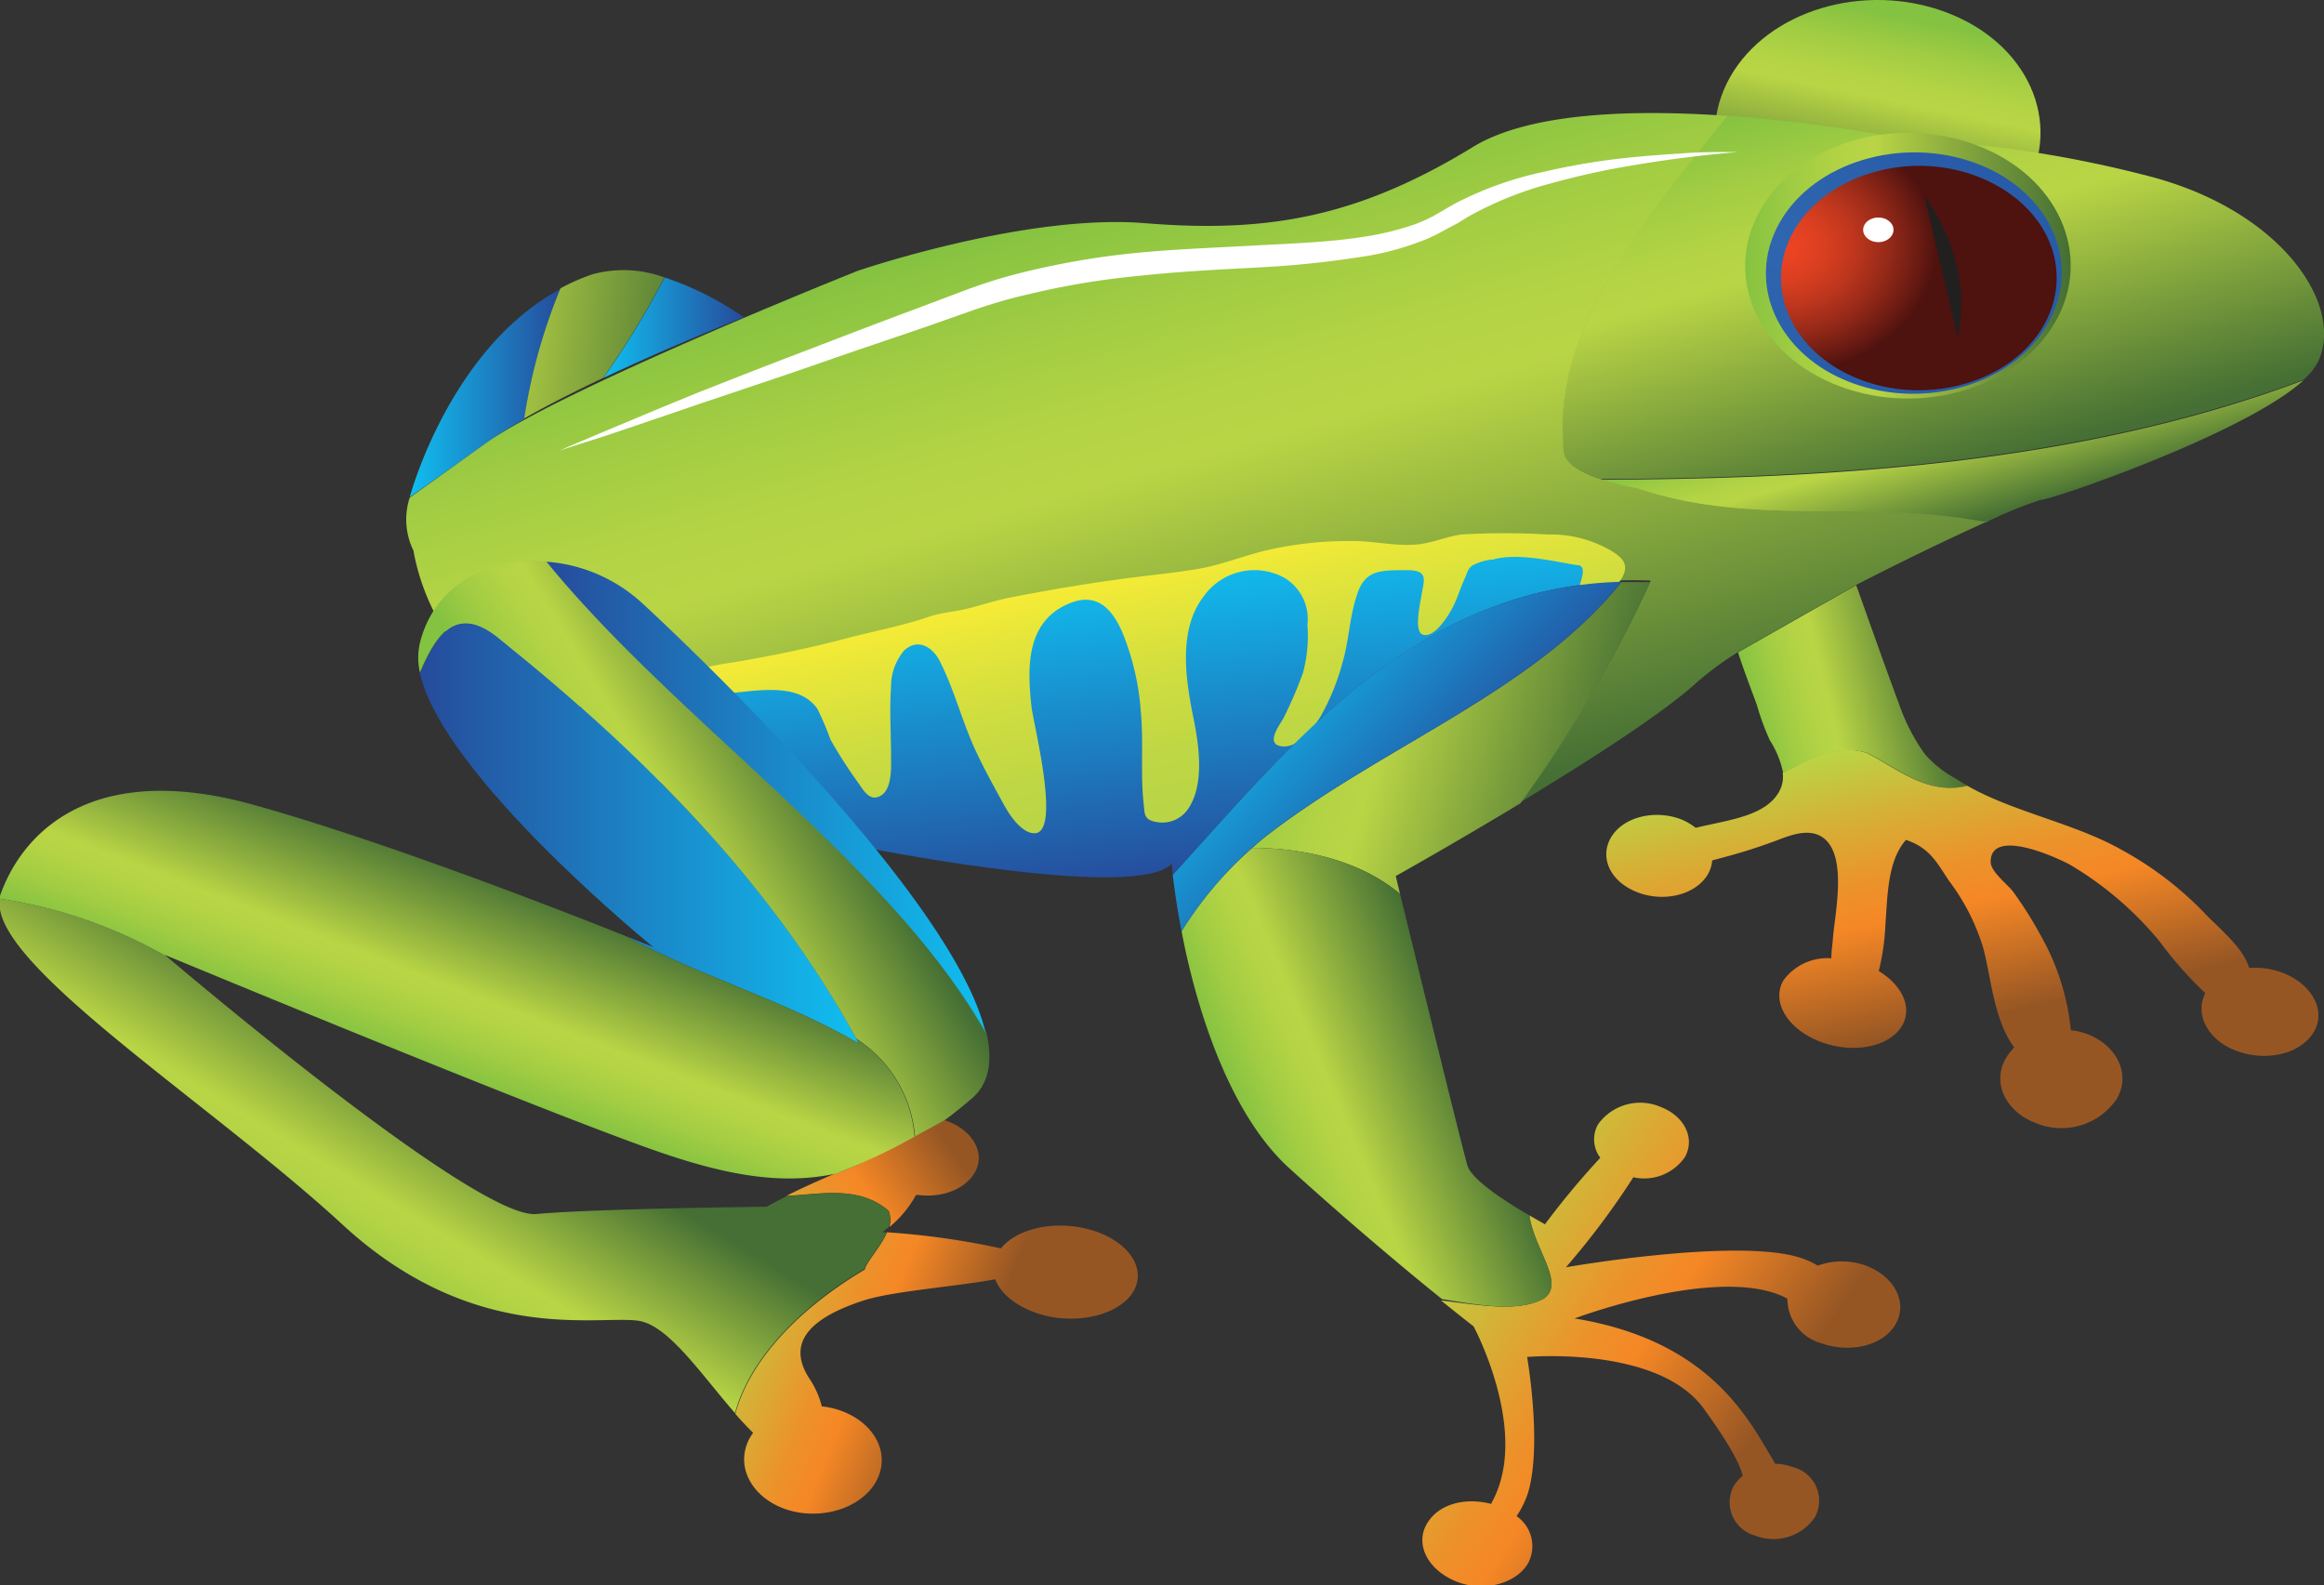 <svg id="Layer_1" data-name="Layer 1" xmlns="http://www.w3.org/2000/svg" xmlns:xlink="http://www.w3.org/1999/xlink" viewBox="0 0 156.23 106.55"><rect x="0" y="0" width="156.23" height="106.55" fill="#333333" stroke="none"/><defs><style>.cls-1{fill:url(#linear-gradient);}.cls-2{fill:url(#linear-gradient-2);}.cls-3{fill:url(#linear-gradient-3);}.cls-4{fill:url(#linear-gradient-4);}.cls-5{fill:url(#linear-gradient-5);}.cls-6{fill:url(#linear-gradient-6);}.cls-7{fill:url(#linear-gradient-7);}.cls-8{fill:url(#linear-gradient-8);}.cls-9{fill:url(#linear-gradient-9);}.cls-10{fill:url(#linear-gradient-10);}.cls-11{fill:url(#linear-gradient-11);}.cls-12{fill:url(#linear-gradient-12);}.cls-13{fill:url(#linear-gradient-13);}.cls-14{fill:url(#linear-gradient-14);}.cls-15{fill:url(#linear-gradient-15);}.cls-16{fill:url(#linear-gradient-16);}.cls-17{fill:url(#linear-gradient-17);}.cls-18{fill:url(#radial-gradient);}.cls-19{fill:url(#radial-gradient-2);}.cls-20{fill:url(#linear-gradient-18);}.cls-21{fill:url(#linear-gradient-19);}.cls-22{fill:url(#linear-gradient-20);}.cls-23{fill:url(#linear-gradient-21);}.cls-24{fill:url(#linear-gradient-22);}.cls-25{fill:url(#linear-gradient-23);}.cls-26{fill:#221f1f;}.cls-27{fill:#fff;}</style><linearGradient id="linear-gradient" x1="-742.57" y1="1.17" x2="-739.76" y2="14.93" gradientTransform="matrix(-1, 0, 0, 1, -614.76, 0)" gradientUnits="userSpaceOnUse"><stop offset="0" stop-color="#84c241"/><stop offset="0.02" stop-color="#89c441"/><stop offset="0.17" stop-color="#a3cd43"/><stop offset="0.3" stop-color="#b3d345"/><stop offset="0.4" stop-color="#b9d545"/><stop offset="1" stop-color="#456f34"/></linearGradient><linearGradient id="linear-gradient-2" x1="-745.24" y1="45.6" x2="-732.8" y2="48.7" gradientTransform="matrix(-1, 0, 0, 1, -614.76, 0)" gradientUnits="userSpaceOnUse"><stop offset="0" stop-color="#456f34"/><stop offset="0.6" stop-color="#b9d545"/><stop offset="0.7" stop-color="#b3d345"/><stop offset="0.83" stop-color="#a3cd43"/><stop offset="0.98" stop-color="#89c441"/><stop offset="1" stop-color="#84c241"/></linearGradient><linearGradient id="linear-gradient-3" x1="-743.64" y1="49.2" x2="-747.94" y2="68.43" gradientTransform="matrix(-1, 0, 0, 1, -614.76, 0)" gradientUnits="userSpaceOnUse"><stop offset="0" stop-color="#b9d545"/><stop offset="0.24" stop-color="#d5b136"/><stop offset="0.47" stop-color="#ec922a"/><stop offset="0.61" stop-color="#f58725"/><stop offset="1" stop-color="#965624"/></linearGradient><linearGradient id="linear-gradient-4" x1="-664.74" y1="22.03" x2="-655.3" y2="22.03" gradientTransform="matrix(-1, 0, 0, 1, -614.76, 0)" gradientUnits="userSpaceOnUse"><stop offset="0" stop-color="#264b9b"/><stop offset="1" stop-color="#10bef0"/></linearGradient><linearGradient id="linear-gradient-5" x1="-652.44" y1="26.4" x2="-642.3" y2="26.4" xlink:href="#linear-gradient-4"/><linearGradient id="linear-gradient-6" x1="-662.13" y1="24.03" x2="-637.9" y2="21.55" xlink:href="#linear-gradient-2"/><linearGradient id="linear-gradient-7" x1="-747.74" y1="35.03" x2="-745.12" y2="25.79" xlink:href="#linear-gradient-2"/><linearGradient id="linear-gradient-8" x1="-746.99" y1="31.59" x2="-739.58" y2="5.42" xlink:href="#linear-gradient-2"/><linearGradient id="linear-gradient-9" x1="-701.41" y1="57.35" x2="-689.02" y2="13.58" xlink:href="#linear-gradient-2"/><linearGradient id="linear-gradient-10" x1="-688.06" y1="59.83" x2="-685.74" y2="38.71" xlink:href="#linear-gradient-4"/><linearGradient id="linear-gradient-11" x1="-8395.57" y1="56.03" x2="-8366.04" y2="56.03" gradientTransform="translate(8423.79)" xlink:href="#linear-gradient-4"/><linearGradient id="linear-gradient-12" x1="-663.75" y1="86.14" x2="-679.78" y2="92.83" xlink:href="#linear-gradient-3"/><linearGradient id="linear-gradient-13" x1="-665.1" y1="85.9" x2="-678.34" y2="76.73" xlink:href="#linear-gradient-3"/><linearGradient id="linear-gradient-14" x1="-670.18" y1="52.21" x2="-656.12" y2="60.81" xlink:href="#linear-gradient-2"/><linearGradient id="linear-gradient-15" x1="-644.59" y1="71.67" x2="-636.22" y2="85.52" xlink:href="#linear-gradient-2"/><linearGradient id="linear-gradient-16" x1="-649.1" y1="59.07" x2="-644.14" y2="71.86" xlink:href="#linear-gradient-2"/><linearGradient id="linear-gradient-17" x1="-8306.47" y1="17.86" x2="-8284.6" y2="17.86" gradientTransform="translate(8423.79)" xlink:href="#linear-gradient"/><radialGradient id="radial-gradient" cx="-8411.49" cy="14.73" r="9.05" gradientTransform="translate(10633.86 1.04) scale(1.25 1.02)" gradientUnits="userSpaceOnUse"><stop offset="0" stop-color="#3066af"/><stop offset="0.71" stop-color="#2b60ab"/><stop offset="1" stop-color="#285ca8"/></radialGradient><radialGradient id="radial-gradient-2" cx="-8411.28" cy="15.21" r="8.43" gradientTransform="translate(10633.86 1.04) scale(1.25 1.02)" gradientUnits="userSpaceOnUse"><stop offset="0" stop-color="#ed4523"/><stop offset="0.13" stop-color="#e74322"/><stop offset="0.3" stop-color="#d73e20"/><stop offset="0.49" stop-color="#bb351d"/><stop offset="0.69" stop-color="#952918"/><stop offset="0.91" stop-color="#651912"/><stop offset="1" stop-color="#4e120f"/></radialGradient><linearGradient id="linear-gradient-18" x1="-691.35" y1="37.54" x2="-694.94" y2="53.86" gradientTransform="matrix(-1, 0, 0, 1, -614.76, 0)" gradientUnits="userSpaceOnUse"><stop offset="0" stop-color="#fbed34"/><stop offset="0.17" stop-color="#e9e739"/><stop offset="0.49" stop-color="#cfdd3f"/><stop offset="0.78" stop-color="#bfd744"/><stop offset="1" stop-color="#b9d545"/></linearGradient><linearGradient id="linear-gradient-19" x1="-8387.05" y1="53.57" x2="-8357.54" y2="53.57" gradientTransform="translate(8423.79)" xlink:href="#linear-gradient-4"/><linearGradient id="linear-gradient-20" x1="-711.05" y1="84.59" x2="-731.38" y2="98.38" xlink:href="#linear-gradient-3"/><linearGradient id="linear-gradient-21" x1="-723.49" y1="51.37" x2="-698.41" y2="44.26" xlink:href="#linear-gradient-2"/><linearGradient id="linear-gradient-22" x1="-713.18" y1="70.26" x2="-698.84" y2="76.35" xlink:href="#linear-gradient-2"/><linearGradient id="linear-gradient-23" x1="-712.65" y1="54.46" x2="-700.87" y2="42.94" xlink:href="#linear-gradient-4"/></defs><title>frog</title><path class="cls-1" d="M136.16,12.67c-2.53,4.48-9,6.43-14.51,4.37s-7.88-7.37-5.35-11.85,9-6.43,14.51-4.37S138.69,8.19,136.16,12.67Z"/><path class="cls-2" d="M125.53,50.62c-2-.62-3.79.39-5.66,1.33a6.37,6.37,0,0,0-.89-2.18,16.59,16.59,0,0,1-.88-2.4c-.41-1.1-.82-2.18-1.19-3.29l-.07-.23,7.94-4.51.17.46c.92,2.59,1.84,5.18,2.8,7.77a12.93,12.93,0,0,0,1.67,3.15,7.48,7.48,0,0,0,2.11,1.65c.24.16.49.31.74.45C129.6,53.51,127.56,51.62,125.53,50.62Z"/><path class="cls-3" d="M108.28,56.33c.78-1.38,2.89-1.94,4.71-1.26a4,4,0,0,1,1,.58c2.2-.54,4.78-.77,5.66-2.53a2,2,0,0,0,.19-1.17c1.87-.94,3.62-2,5.66-1.33,2,1,4.07,2.88,6.75,2.2,3.1,1.77,7.2,2.52,10.34,4.29a23.06,23.06,0,0,1,5.55,4.21c1,1.07,2.66,2.36,3.06,3.75a5.17,5.17,0,0,1,2.21.31c2,.75,3,2.55,2.13,4s-3.12,2-5.12,1.29-2.9-2.47-2.17-3.91a25.49,25.49,0,0,1-3.06-3.46,22.82,22.82,0,0,0-6-5.15c-.79-.45-5.36-2.57-5.37-.22,0,.67,1.11,1.49,1.5,2a26,26,0,0,1,1.89,3,16,16,0,0,1,2,6.32,4.84,4.84,0,0,1,1.07.25c2.05.77,3,2.74,2,4.4a4.5,4.5,0,0,1-5.41,1.6c-2.05-.77-3-2.74-2-4.4a3.26,3.26,0,0,1,.54-.68c-1.4-1.9-1.55-4.71-2.09-6.7a14.4,14.4,0,0,0-2.3-4.51c-.82-1.22-1.27-2.2-2.89-2.75-1.27,1.42-1.24,3.91-1.38,5.62a15.93,15.93,0,0,1-.45,3.2c1.56.94,2.27,2.43,1.58,3.65-.82,1.44-3.27,1.94-5.48,1.11s-3.34-2.68-2.52-4.12a3.65,3.65,0,0,1,3.23-1.5c0-.39.06-.8.1-1.24.11-1.66,1.05-5.72-.7-6.9-.9-.61-2.12-.15-3,.19a37.86,37.86,0,0,1-3.74,1.19l-.67.18a2.22,2.22,0,0,1-.27.9c-.78,1.38-2.89,1.94-4.71,1.26S107.5,57.71,108.28,56.33Z"/><path class="cls-4" d="M50,21.33s-4.67,1.82-9.44,4.08a59.77,59.77,0,0,0,4.12-6.76A20.86,20.86,0,0,1,50,21.33Z"/><path class="cls-5" d="M27.54,33.43s2.66-10,10.14-14a37.82,37.82,0,0,0-2.44,8.75c-1,.55-1.85,1.1-2.59,1.63Z"/><path class="cls-6" d="M39.86,18.43a7.93,7.93,0,0,1,4.8.22,59.77,59.77,0,0,1-4.12,6.76c-1.84.87-3.69,1.8-5.3,2.72a37.82,37.82,0,0,1,2.44-8.75A13.68,13.68,0,0,1,39.86,18.43Z"/><path class="cls-7" d="M137.19,33.6a27.07,27.07,0,0,0-3.65,1.5l-.29,0c-7.72-1.48-15.44.37-23.16-2.22a22.84,22.84,0,0,1-2.49-.63c16.18-.05,32.59-1.18,47.26-6.69C150.91,29.17,137.69,33.68,137.19,33.6Z"/><path class="cls-8" d="M105.09,30.23c-.8-8.18,5.47-15.49,11-22.45a106.51,106.51,0,0,1,12.24,1.61,78,78,0,0,1,16,2.42c9.06,2.29,13.32,8.74,11.49,12.53a4.2,4.2,0,0,1-.95,1.17C140.19,31,123.79,32.15,107.6,32.2,106.27,31.76,105.09,31.14,105.09,30.23Z"/><path class="cls-9" d="M27.79,37a4.73,4.73,0,0,1-.25-3.54h0l5.11-3.66c5.12-3.66,25-11.59,25-11.59S68.92,14.35,76.93,15,91.08,14.74,99,9.89c3.85-2.36,10.89-2.54,17.12-2.1-5.54,7-11.81,14.27-11,22.45,0,1.48,3.18,2.23,5,2.6,7.72,2.6,15.44.74,23.16,2.22l.29,0c-2.36,1.07-5.57,2.6-8.75,4.24l-7.94,4.51a21.4,21.4,0,0,0-2.74,2c-2.26,2.09-7.37,5.36-11.9,8.1a87.13,87.13,0,0,0,8.73-14.88,27.38,27.38,0,0,0-4.59.19c.78-.85.19-1.55.69-2.56-24.88,0-47.2,5.1-70.75,11.58-.7-.45-1.41-.92-2.13-1.42A15.08,15.08,0,0,1,27.79,37Z"/><path class="cls-10" d="M106.34,39.31C94,40.87,86.17,50.78,78.84,58.8c-.05-.47-.07-.74-.07-.74-2.25,2.45-19-.76-20.67-1.1-11.18-3-16.45-5.18-21.82-8.62,23.54-6.48,45.38-11.58,70.26-11.58C106,37.76,107.12,38.46,106.34,39.31Z"/><path class="cls-11" d="M28.22,45.23c1.18-2.8,2.6-4.63,5.45-2.21C43.83,51.2,52.22,59.84,57.75,70.16,52.84,67.28,47.13,65.67,42,62.9l1.92.77S29.77,52.18,28.22,45.23Z"/><path class="cls-12" d="M59.63,82.84a52.16,52.16,0,0,1,7.66,1.08c.89-1.11,2.84-1.74,4.95-1.47,2.66.35,4.54,2,4.21,3.69S73.69,88.92,71,88.58C69,88.3,67.35,87.23,66.91,86c-2.63.48-6.8.79-8.75,1.39-3.13,1-5.55,2.59-3.71,5.34a6,6,0,0,1,.8,1.82h.1c2.52.33,4.26,2.19,3.87,4.16s-2.75,3.3-5.27,3-4.26-2.19-3.87-4.16a3,3,0,0,1,.55-1.23c-.4-.39-.8-.82-1.2-1.28,1.07-3.9,4.69-7.32,8.71-9.7C58.23,84.84,59.19,83.87,59.63,82.84Z"/><path class="cls-13" d="M59.74,81.39c-2-1.7-4.49-1.12-6.87-1,.87-.45,2.08-1,3.32-1.52,1.57-.41,7.29-3.57,7.29-3.57C65,75.77,66,77,65.76,78.2c-.28,1.43-2.08,2.38-4,2.13l-.18,0a7.48,7.48,0,0,1-1.79,2.16A1.69,1.69,0,0,0,59.74,81.39Z"/><path class="cls-14" d="M57.56,69.82C52,59.65,43.72,51.11,33.68,43c-2.86-2.41-4.27-.59-5.45,2.21a4.45,4.45,0,0,1,0-2c1-4,4.72-5.76,8.56-5.46,8.65,10.64,23,20.18,29.51,31.62.45,1.91.22,3.48-1,4.5-.61.52-1.2,1-1.79,1.43,0,0-.86.48-2,1.09A8.63,8.63,0,0,0,57.56,69.82Z"/><path class="cls-15" d="M36.06,81.61c4.12-.37,15.48-.49,15.48-.49s.53-.3,1.34-.71c2.38-.13,4.85-.72,6.87,1a1.69,1.69,0,0,1,0,1.07c-.26.22-.44.36-.44.36l.3,0c-.44,1-1.4,2-1.49,2.45-4,2.38-7.64,5.8-8.71,9.7-2.28-2.6-4.49-5.94-6.53-6.21C40,88.41,31.8,90.42,23,82.3S-.81,64.69,0,60.42A31.85,31.85,0,0,1,11.21,64.3C13.11,65.91,32.15,82,36.06,81.61Z"/><path class="cls-16" d="M17,54.09c8.61,2.39,20.46,7,25,8.81,5.14,2.77,10.85,4.39,15.76,7.26l-.19-.33a8.63,8.63,0,0,1,3.91,6.58,39.76,39.76,0,0,1-5.27,2.48c-3.75.81-7.6.08-12.44-1.64-8.63-3.07-32.71-13.07-32.71-13.07l.16.13A31.85,31.85,0,0,0,0,60.42a2,2,0,0,1,0-.2C1.45,56.06,6.07,51.06,17,54.09Z"/><path class="cls-17" d="M138.19,21.6c-2.53,4.48-9,6.43-14.51,4.37s-7.88-7.37-5.35-11.85,9-6.43,14.51-4.37S140.72,17.12,138.19,21.6Z"/><path class="cls-18" d="M137.68,21.74c-2.3,4.07-8.2,5.85-13.19,4s-7.16-6.7-4.86-10.77,8.21-5.84,13.19-4S140,17.67,137.68,21.74Z"/><path class="cls-19" d="M137.41,21.84c-2.14,3.79-7.65,5.45-12.3,3.7s-6.67-6.24-4.53-10,7.65-5.45,12.29-3.7S139.55,18,137.41,21.84Z"/><path class="cls-20" d="M48.76,44.61a84,84,0,0,0,8.42-1.77c1.76-.45,3.55-.79,5.24-1.37.85-.29,1.71-.34,2.59-.55s1.9-.56,2.88-.75c2.59-.5,5.1-.93,7.73-1.28,1.62-.22,3.27-.37,4.88-.64s3-.86,4.61-1.25A24.78,24.78,0,0,1,91,36.37c1.43,0,2.76.36,4.26.23,1-.09,2-.54,3-.67a49.73,49.73,0,0,1,5.8,0A8.06,8.06,0,0,1,108.27,37c.83.49,1.21.94.83,1.73A2.4,2.4,0,0,1,107.44,40c-.84.28-1.15.18-1.36-.27.2-.76.66-1.74-.08-1.74-1.56-.25-4-.86-5.65-.37l-.13,0A4,4,0,0,0,99,38c-.34.23-.37.53-.52.86-.31.67-.51,1.39-.84,2-.21.42-1.19,2.08-2,1.8-.62-.22-.15-2.17-.08-2.65.16-1,.52-1.69-1-1.68-1.83,0-2.78,0-3.32,1.6s-.54,3.11-1,4.64a15.29,15.29,0,0,1-1.47,3.6c-.39.64-1.43,2.15-2.61,2s-.05-1.53.14-1.93a28.36,28.36,0,0,0,1.29-3,9.56,9.56,0,0,0,.3-3.24,3.22,3.22,0,0,0-1.57-3.17,4.19,4.19,0,0,0-5.46,1.34c-1.66,2.23-1.15,5.51-.65,8,.37,1.8.8,4.5-.32,6.18a2.1,2.1,0,0,1-2.14.91c-.87-.15-.79-.53-.87-1.25-.22-2,0-4-.18-6.06a17.32,17.32,0,0,0-1.28-5.51c-.57-1.26-1.5-2.61-3.34-1.95-3.22,1.17-3,4.55-2.74,7,.09,1,2,8.38.26,8.52-.92.08-1.81-1.35-2.11-1.91-.61-1.11-1.24-2.24-1.78-3.38-1-2.06-1.5-4.24-2.53-6.27-.43-.86-1.41-1.62-2.39-.73a3.74,3.74,0,0,0-.89,2.46c-.11,1.55,0,3.12,0,4.67,0,.64.09,2.15-.66,2.62s-1.18-.32-1.54-.84a31.22,31.22,0,0,1-1.87-2.91,20.51,20.51,0,0,0-.87-2.05c-1.37-2-4.57-1.1-6.78-1-.79,0-2,0-2.22-.87C45.72,45.12,48,44.73,48.76,44.61Z"/><path class="cls-21" d="M36.74,37.76a10.65,10.65,0,0,1,6.51,2.86s20.66,18.91,23,28.77C59.72,57.94,45.39,48.4,36.74,37.76Z"/><path class="cls-22" d="M103.73,87.32c1.57-1-.6-3.32-.92-5.62.62.36,1.05.6,1.05.6a53.88,53.88,0,0,1,3.72-4.47,2.05,2.05,0,0,1-.15-2.25,3.48,3.48,0,0,1,4.2-1.17c1.61.61,2.34,2.11,1.64,3.37a3.33,3.33,0,0,1-3.47,1.36,52.52,52.52,0,0,1-4.53,6.05s12.16-2.13,16.12-.51a6.56,6.56,0,0,1,.81.4,4.76,4.76,0,0,1,3.24,0c1.92.72,2.82,2.48,2,3.92s-3,2-5,1.3a3.1,3.1,0,0,1-2.28-3c-4.42-2.39-14.31,1.33-14.31,1.33,9.23,1.51,11.77,6.92,13.42,9.65l.06.12a3.55,3.55,0,0,1,1.18.22A2.32,2.32,0,0,1,122,102a3.36,3.36,0,0,1-4,1.23,2.32,2.32,0,0,1-1.47-3.3,2.52,2.52,0,0,1,.62-.71c-.09-.48-.55-1.68-2.61-4.52-3.07-4.26-11.88-3.48-11.88-3.48s1,5.73.1,9a6,6,0,0,1-.81,1.7,2.45,2.45,0,0,1,.79,3.14c-.79,1.4-3,2-4.85,1.25s-2.77-2.42-2-3.82,2.6-1.85,4.37-1.39l0-.06c2.66-4.71-1.2-11.88-1.2-11.88s-.82-.63-2.19-1.74C99.42,87.72,102,88.23,103.73,87.32Z"/><path class="cls-23" d="M84.18,57c.3-.27.61-.54.93-.79,7.88-6.1,18-9.72,23.89-17.08.64,0,1.28,0,1.94,0A87.13,87.13,0,0,1,102.21,54c-4.48,2.71-8.38,4.89-8.38,4.89l.29,1.21C91.64,58,88,57,84.18,57Z"/><path class="cls-24" d="M94.12,60.1c1,4.07,4.17,17.07,4.53,18.25.3,1,2.73,2.52,4.17,3.36.31,2.3,2.49,4.65.92,5.62-1.78.9-4.31.4-6.8,0-2.28-1.83-6.08-5-10.27-8.8S80.33,67.34,79.43,62.6A25,25,0,0,1,84.18,57C88,57,91.64,58,94.12,60.1Z"/><path class="cls-25" d="M109,39.11c-5.85,7.36-16,11-23.89,17.08a25.57,25.57,0,0,0-5.68,6.42c-.32-1.67-.5-3-.59-3.8C86.69,50.22,95.07,39.47,109,39.11Z"/><path class="cls-26" d="M131.6,22.67l-2.24-9.52S132.81,17.5,131.6,22.67Z"/><ellipse class="cls-27" cx="126.27" cy="15.45" rx="1.02" ry="0.83"/><path class="cls-27" d="M116.84,10.22h-.94c-.62,0-1.52,0-2.67.08s-2.54.16-4.14.34a45.59,45.59,0,0,0-5.31.91,23.62,23.62,0,0,0-6,2.15l-.73.42-.68.4c-.23.11-.43.22-.67.32s-.48.21-.74.29a19,19,0,0,1-3.3.79c-2.34.37-4.86.45-7.43.59S79,16.75,76.4,17a53.79,53.79,0,0,0-7.8,1.35,34.47,34.47,0,0,0-3.68,1.15l-3.4,1.28c-2.24.83-4.39,1.66-6.43,2.44s-4,1.53-5.75,2.22l-2.55,1-2.28.94-3.69,1.54-2.36,1-.84.36L38.5,30,41,29.2l3.83-1.3,2.34-.8,2.62-.88c1.82-.61,3.79-1.27,5.87-2S59.9,22.78,62.16,22l3.44-1.21c1.14-.38,2.31-.74,3.51-1a52.22,52.22,0,0,1,7.51-1.25c2.56-.28,5.16-.41,7.74-.55A66.84,66.84,0,0,0,92,17.19a18.85,18.85,0,0,0,3.6-1c.29-.1.56-.24.83-.36s.55-.29.81-.43L98,15l.64-.4a23.7,23.7,0,0,1,5.5-2.24c1.83-.51,3.56-.89,5.12-1.16s2.92-.47,4.05-.61,2-.23,2.64-.29Z"/></svg>